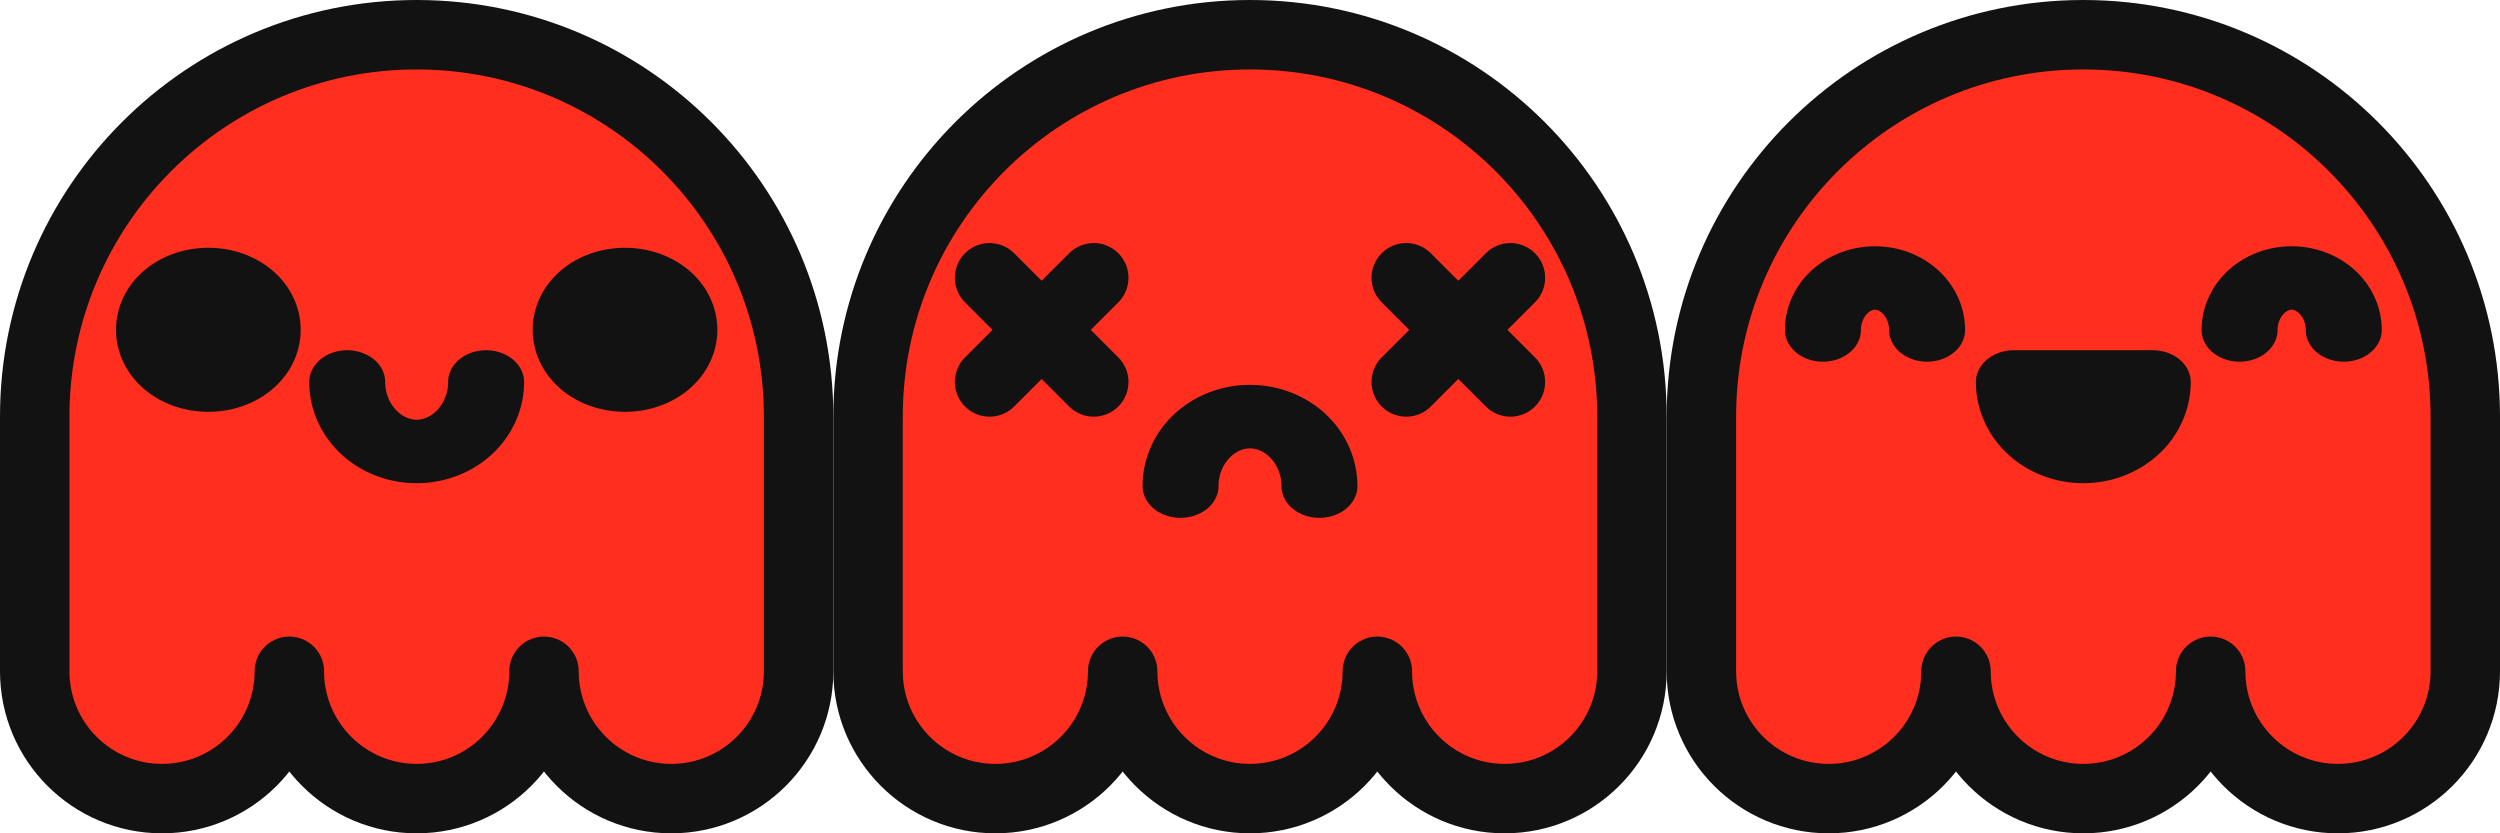 <?xml version="1.0" encoding="UTF-8" standalone="no"?>
<!-- Created with Inkscape (http://www.inkscape.org/) -->

<svg
   xmlns:dc="http://purl.org/dc/elements/1.1/"
   xmlns:cc="http://creativecommons.org/ns#"
   xmlns:rdf="http://www.w3.org/1999/02/22-rdf-syntax-ns#"
   xmlns:svg="http://www.w3.org/2000/svg"
   xmlns="http://www.w3.org/2000/svg"
   xmlns:sodipodi="http://sodipodi.sourceforge.net/DTD/sodipodi-0.dtd"
   xmlns:inkscape="http://www.inkscape.org/namespaces/inkscape"
   width="72"
   height="24"
   id="svg2985"
   version="1.1"
   inkscape:version="0.48.0 r9654"
   sodipodi:docname="smallalien.svg">
  <defs
     id="defs2987">
    <inkscape:path-effect
       is_visible="true"
       id="path-effect6626"
       effect="spiro" />
    <inkscape:path-effect
       effect="spiro"
       id="path-effect6622"
       is_visible="true" />
  </defs>
  <sodipodi:namedview
     id="base"
     pagecolor="#ffffff"
     bordercolor="#666666"
     borderopacity="1.0"
     inkscape:pageopacity="0.0"
     inkscape:pageshadow="2"
     inkscape:zoom="7.8665629"
     inkscape:cx="27.865795"
     inkscape:cy="10.067416"
     inkscape:current-layer="layer1"
     showgrid="true"
     inkscape:grid-bbox="true"
     inkscape:document-units="px"
     showguides="true"
     inkscape:guide-bbox="true"
     inkscape:window-width="1280"
     inkscape:window-height="752"
     inkscape:window-x="0"
     inkscape:window-y="0"
     inkscape:window-maximized="0">
    <inkscape:grid
       type="xygrid"
       id="grid6098"
       empspacing="24"
       visible="true"
       enabled="true"
       snapvisiblegridlinesonly="false" />
  </sodipodi:namedview>
  <g
     id="layer1"
     inkscape:label="Layer 1"
     inkscape:groupmode="layer"
     transform="translate(0,-24)">
    <path
       inkscape:connector-curvature="0"
       id="path6100"
       d="m 36,25 c -6.075,-1e-6 -11,4.925 -11,11 l 0,7.333 C 25,45.358 26.642,47 28.667,47 30.692,47 32.333,45.358 32.333,43.333 32.333,45.358 33.975,47 36,47 38.025,47 39.667,45.358 39.667,43.333 39.667,45.358 41.308,47 43.333,47 45.358,47 47,45.358 47,43.333 L 47,36 C 47,29.925 42.075,25 36,25 z"
       style="fill:#ff2e1e;fill-opacity:1;stroke:#121212;stroke-width:2;stroke-linecap:round;stroke-linejoin:round;stroke-miterlimit:4;stroke-opacity:1;stroke-dasharray:none;stroke-dashoffset:0" />
    <g
       id="g6628"
       transform="translate(39.5,8)"
       style="stroke:#121212;stroke-opacity:1;stroke-linecap:round">
      <path
         inkscape:connector-curvature="0"
         inkscape:original-d="m -11,27 3,-3"
         inkscape:path-effect="#path-effect6622"
         id="path6620"
         d="m -11,27 3,-3"
         style="fill:none;stroke:#121212;stroke-width:2;stroke-linecap:round;stroke-linejoin:miter;stroke-miterlimit:4;stroke-opacity:1;stroke-dasharray:none" />
      <path
         style="fill:none;stroke:#121212;stroke-width:2;stroke-linecap:round;stroke-linejoin:miter;stroke-miterlimit:4;stroke-opacity:1;stroke-dasharray:none"
         d="m -8,27 -3,-3"
         id="path6624"
         inkscape:path-effect="#path-effect6626"
         inkscape:original-d="m -8,27 -3,-3"
         inkscape:connector-curvature="0" />
    </g>
    <path
       style="fill:#ff2e1e;fill-opacity:1;stroke:#121212;stroke-width:2;stroke-linecap:round;stroke-linejoin:round;stroke-miterlimit:4;stroke-opacity:1;stroke-dasharray:none;stroke-dashoffset:0"
       d="m 12,25 c -6.075,-1e-6 -11,4.925 -11,11 l 0,7.333 C 1,45.358 2.642,47 4.667,47 6.692,47 8.333,45.358 8.333,43.333 8.333,45.358 9.975,47 12,47 14.025,47 15.667,45.358 15.667,43.333 15.667,45.358 17.308,47 19.333,47 21.358,47 23,45.358 23,43.333 L 23,36 C 23,29.925 18.075,25 12,25 z"
       id="path3773"
       inkscape:connector-curvature="0" />
    <path
       sodipodi:type="arc"
       style="fill:none;stroke:#121212;stroke-width:4.375;stroke-linecap:round;stroke-linejoin:miter;stroke-miterlimit:4;stroke-opacity:1;stroke-dasharray:none;stroke-dashoffset:2"
       id="path3779"
       sodipodi:cx="-2.4285715"
       sodipodi:cy="9.6428576"
       sodipodi:rx="4"
       sodipodi:ry="4.7857141"
       d="m 1.571,9.643 a 4,4.786 0 1 1 -8,-3e-7"
       transform="matrix(0.5,0,0,0.418,13.214,30.97)"
       sodipodi:start="0"
       sodipodi:end="3.1415927"
       sodipodi:open="true" />
    <path
       sodipodi:type="arc"
       style="fill:#121212;fill-opacity:1;stroke:#121212;stroke-width:6.182;stroke-linecap:round;stroke-linejoin:miter;stroke-miterlimit:4;stroke-opacity:1;stroke-dasharray:none;stroke-dashoffset:2"
       id="path3785"
       sodipodi:cx="-15.25"
       sodipodi:cy="18.625"
       sodipodi:rx="4"
       sodipodi:ry="5.375"
       d="m -11.25,18.625 a 4,5.375 0 1 1 -8,0 4,5.375 0 1 1 8,0 z"
       transform="matrix(0.375,0,0,0.279,11.719,28.302)" />
    <path
       transform="matrix(0.375,0,0,0.279,23.719,28.302)"
       d="m -11.25,18.625 a 4,5.375 0 1 1 -8,0 4,5.375 0 1 1 8,0 z"
       sodipodi:ry="5.375"
       sodipodi:rx="4"
       sodipodi:cy="18.625"
       sodipodi:cx="-15.25"
       id="path3787"
       style="fill:#121212;fill-opacity:1;stroke:#121212;stroke-width:6.182;stroke-linecap:round;stroke-linejoin:miter;stroke-miterlimit:4;stroke-opacity:1;stroke-dasharray:none;stroke-dashoffset:2"
       sodipodi:type="arc" />
    <path
       sodipodi:open="true"
       sodipodi:end="3.1415927"
       sodipodi:start="0"
       transform="matrix(0.5,0,0,-0.418,37.214,42.03)"
       d="m 1.571,9.643 a 4,4.786 0 1 1 -8,-3e-7"
       sodipodi:ry="4.7857141"
       sodipodi:rx="4"
       sodipodi:cy="9.6428576"
       sodipodi:cx="-2.4285715"
       id="path6102"
       style="fill:none;stroke:#121212;stroke-width:4.375;stroke-linecap:round;stroke-linejoin:miter;stroke-miterlimit:4;stroke-opacity:1;stroke-dasharray:none;stroke-dashoffset:2"
       sodipodi:type="arc" />
    <g
       style="stroke:#121212;stroke-opacity:1;stroke-linecap:round"
       transform="translate(51.5,8)"
       id="g6632">
      <path
         style="fill:none;stroke:#121212;stroke-width:2;stroke-linecap:round;stroke-linejoin:miter;stroke-miterlimit:4;stroke-opacity:1;stroke-dasharray:none"
         d="m -11,27 3,-3"
         id="path6634"
         inkscape:path-effect="#path-effect6622"
         inkscape:original-d="m -11,27 3,-3"
         inkscape:connector-curvature="0" />
      <path
         inkscape:connector-curvature="0"
         inkscape:original-d="m -8,27 -3,-3"
         inkscape:path-effect="#path-effect6626"
         id="path6636"
         d="m -8,27 -3,-3"
         style="fill:none;stroke:#121212;stroke-width:2;stroke-linecap:round;stroke-linejoin:miter;stroke-miterlimit:4;stroke-opacity:1;stroke-dasharray:none" />
    </g>
    <path
       inkscape:connector-curvature="0"
       id="path6638"
       d="m 60,25 c -6.075,-1e-6 -11,4.925 -11,11 l 0,7.333 C 49,45.358 50.642,47 52.667,47 54.692,47 56.333,45.358 56.333,43.333 56.333,45.358 57.975,47 60,47 62.025,47 63.667,45.358 63.667,43.333 63.667,45.358 65.308,47 67.333,47 69.358,47 71,45.358 71,43.333 L 71,36 C 71,29.925 66.075,25 60,25 z"
       style="fill:#ff2e1e;fill-opacity:1;stroke:#121212;stroke-width:2;stroke-linecap:round;stroke-linejoin:round;stroke-miterlimit:4;stroke-opacity:1;stroke-dasharray:none;stroke-dashoffset:0" />
    <path
       sodipodi:end="3.1415927"
       sodipodi:start="0"
       transform="matrix(0.5,0,0,0.418,61.214,30.97)"
       d="m 1.571,9.643 a 4,4.786 0 1 1 -8,-3e-7 l 4,3e-7 z"
       sodipodi:ry="4.7857141"
       sodipodi:rx="4"
       sodipodi:cy="9.6428576"
       sodipodi:cx="-2.4285715"
       id="path6640"
       style="fill:#121212;fill-opacity:1;stroke:#121212;stroke-width:4.375;stroke-linecap:butt;stroke-linejoin:round;stroke-miterlimit:4;stroke-opacity:1;stroke-dasharray:none;stroke-dashoffset:2"
       sodipodi:type="arc" />
    <path
       sodipodi:open="true"
       sodipodi:end="3.1415927"
       sodipodi:start="0"
       transform="matrix(0.375,0,0,-0.313,54.911,36.522)"
       d="m 1.571,9.643 a 4,4.786 0 1 1 -8,-3e-7"
       sodipodi:ry="4.7857141"
       sodipodi:rx="4"
       sodipodi:cy="9.6428576"
       sodipodi:cx="-2.4285715"
       id="path6646"
       style="fill:none;stroke:#121212;stroke-width:5.834;stroke-linecap:round;stroke-linejoin:miter;stroke-miterlimit:4;stroke-opacity:1;stroke-dasharray:none;stroke-dashoffset:2"
       sodipodi:type="arc" />
    <path
       sodipodi:type="arc"
       style="fill:none;stroke:#121212;stroke-width:5.834;stroke-linecap:round;stroke-linejoin:miter;stroke-miterlimit:4;stroke-opacity:1;stroke-dasharray:none;stroke-dashoffset:2"
       id="path6648"
       sodipodi:cx="-2.4285715"
       sodipodi:cy="9.6428576"
       sodipodi:rx="4"
       sodipodi:ry="4.7857141"
       d="m 1.571,9.643 a 4,4.786 0 1 1 -8,-3e-7"
       transform="matrix(0.375,0,0,-0.313,66.911,36.522)"
       sodipodi:start="0"
       sodipodi:end="3.1415927"
       sodipodi:open="true" />
  </g>
</svg>
